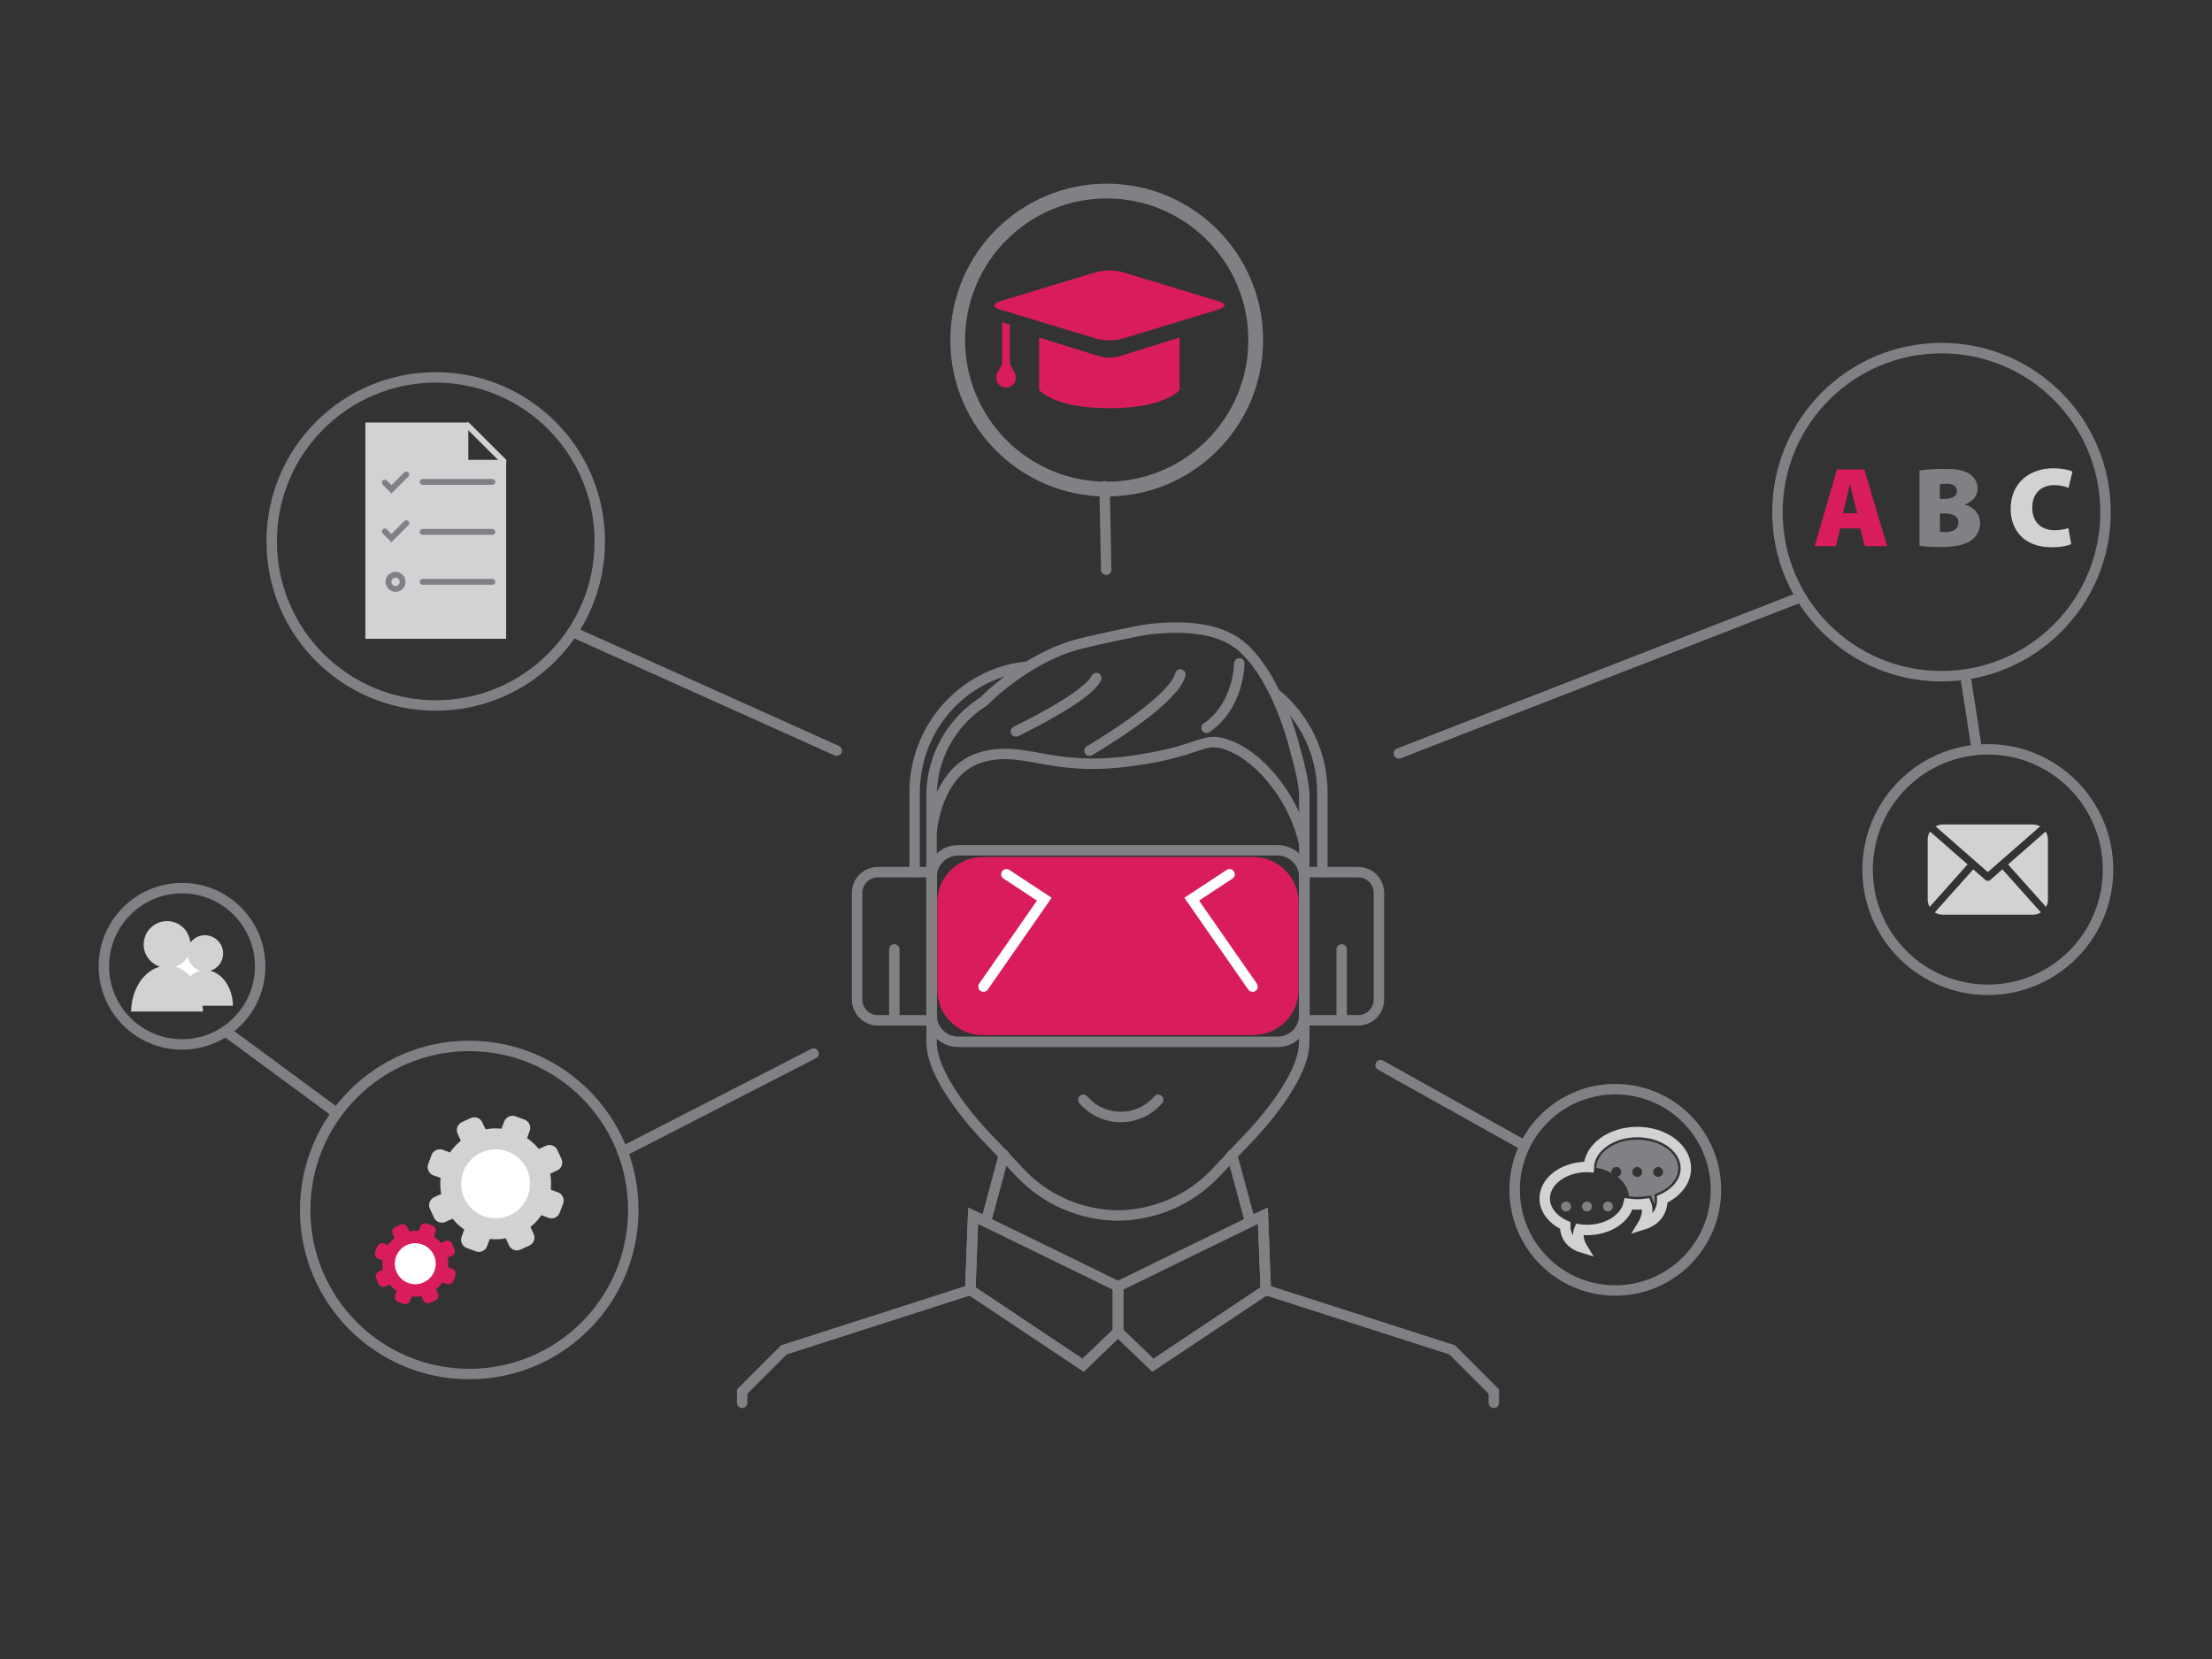 <?xml version="1.0" encoding="utf-8"?>
<!-- Generator: Adobe Illustrator 24.2.3, SVG Export Plug-In . SVG Version: 6.00 Build 0)  -->
<svg version="1.1" xmlns="http://www.w3.org/2000/svg" xmlns:xlink="http://www.w3.org/1999/xlink" x="0px" y="0px"
	 viewBox="0 0 800 600" style="enable-background:new 0 0 800 600;" xml:space="preserve">
<rect x="0" y="0" width="800" height="600" fill="#333333" stroke="none"/>
<style type="text/css">
	.st0{fill:#D91C5C;}
	.st1{fill:none;stroke:#808184;stroke-width:3.778;stroke-linecap:round;stroke-miterlimit:10;}
	.st2{fill:none;stroke:#FFFFFF;stroke-width:3.778;stroke-linecap:round;stroke-miterlimit:10;}
	.st3{fill:#D0D2D3;}
	.st4{fill:#FFFFFF;}
	.st5{fill:none;stroke:#808184;stroke-width:5.341;stroke-linecap:round;stroke-miterlimit:10;}
	.st6{fill:none;stroke:#D0D2D3;stroke-width:2.12;stroke-linecap:round;stroke-miterlimit:10;}
	.st7{fill:none;stroke:#808184;stroke-width:2.12;stroke-linecap:round;stroke-miterlimit:10;}
	.st8{fill:#808184;}
	.st9{display:none;fill:none;stroke:#D0D2D3;stroke-width:3.778;stroke-linecap:round;stroke-miterlimit:10;}
	.st10{display:none;fill:none;stroke:#D0D2D3;stroke-width:5.189;stroke-linecap:round;stroke-miterlimit:10;}
	.st11{display:none;fill:#D0D2D3;}
	.st12{fill:none;stroke:#D0D2D3;stroke-width:3.778;stroke-linecap:round;stroke-miterlimit:10;}
</style>
<g id="Warstwa_5">
</g>
<g id="Warstwa_4">
	<path class="st0" d="M453.25,374.35h-97.89c-9.06,0-16.4-7.34-16.4-16.4v-31.6c0-9.06,7.34-16.4,16.4-16.4h97.89
		c9.06,0,16.4,7.34,16.4,16.4v31.6C469.65,367.01,462.31,374.35,453.25,374.35z"/>
	<polyline class="st1" points="268.42,507.35 268.42,503.28 283.51,488.19 350.92,466.53 351.94,439.68 356.58,441.8 363.11,417.6 	
		"/>
	<polygon class="st1" points="404.45,481.55 391.73,493.74 350.92,466.53 351.94,439.68 404.45,465.3 	"/>
	<path class="st1" d="M336.91,369.01h-19.44c-4.13,0-7.48-3.35-7.48-7.48v-38.62c0-4.13,3.35-7.48,7.48-7.48h19.44V369.01z"/>
	<path class="st1" d="M370.77,241.16c-22.5,2.61-39.98,21.99-39.98,45.52v28.76"/>
	<path class="st1" d="M478.25,315.44v-28.76c0-14.13-6.31-26.77-16.23-35.18"/>
	<path class="st1" d="M355.28,253.99c-11.06,7.21-18.37,19.69-18.37,33.87c0,0,0,73.56,0,88.93c0,15.37,22.41,37.1,22.41,37.1
		l9.35,10c9.63,10.3,22.57,15.55,35.57,15.72h0.14c13-0.18,25.94-5.42,35.57-15.72l9.35-10c0,0,22.41-21.73,22.41-37.1
		c0-15.37,0-88.93,0-88.93c0-3.95-1.68-11.01-2.73-14.62"/>
	<path class="st1" d="M391.79,397.75l0.62,0.66c7.27,7.68,19.59,7.37,26.47-0.66v0"/>
	<polyline class="st2" points="364,316.19 377.69,325.2 355.69,356.82 	"/>
	<line class="st1" x1="323.45" y1="343.36" x2="323.45" y2="369.01"/>
	<polyline class="st1" points="540.27,507.35 540.27,503.28 525.18,488.19 457.77,466.53 456.75,439.68 452.11,441.8 445.58,417.6 	
		"/>
	<polygon class="st1" points="404.24,481.55 416.96,493.74 457.77,466.53 456.75,439.68 404.24,465.3 	"/>
	<path class="st1" d="M471.78,369.01h19.44c4.13,0,7.48-3.35,7.48-7.48v-38.62c0-4.13-3.35-7.48-7.48-7.48h-19.44V369.01z"/>
	<polyline class="st2" points="444.69,316.19 431,325.2 453,356.82 	"/>
	<line class="st1" x1="485.24" y1="343.36" x2="485.24" y2="369.01"/>
	<path class="st1" d="M462.07,376.79H346.55c-5.32,0-9.64-4.32-9.64-9.64v-49.98c0-5.32,4.32-9.64,9.64-9.64h115.52
		c5.32,0,9.64,4.32,9.64,9.64v49.98C471.71,372.47,467.39,376.79,462.07,376.79z"/>
	<path class="st1" d="M336.91,300.82c0,0,1.65-21.55,17.2-26.68c15.55-5.12,24.91,4.95,53.71,1.24c28.8-3.71,26.68-10.07,37.81-5.3
		s22.85,19.61,26.09,35.33"/>
	<path class="st1" d="M355.79,253.65c0,0,14.22-14.84,32.95-20.32c2.29-0.67,8.45-2.1,14.4-3.37c5.36-1.15,10.54-2.17,12.55-2.4
		c13.14-1.49,26.1-0.47,33.99,6.82c13.6,12.56,18.99,38.09,19.29,38.87"/>
	<path class="st1" d="M367.41,264.54c0,0,25.91-12.37,29.09-19.32"/>
	<path class="st1" d="M394.03,271.49c0,0,30.39-17.67,32.86-27.56"/>
	<path class="st1" d="M448.21,239.92c0,0-0.01,15.17-11.84,23.3"/>
	<line class="st1" x1="399.49" y1="175.86" x2="400.07" y2="206.06"/>
	<line class="st1" x1="499.33" y1="385.24" x2="551.46" y2="414.38"/>
	<line class="st1" x1="225.17" y1="416.51" x2="294.23" y2="381.05"/>
	<path class="st1" d="M584.19,393.91c-20.1,0-36.4,16.29-36.4,36.4c0,20.11,16.29,36.41,36.4,36.41s36.4-16.29,36.4-36.41
		C620.59,410.2,604.29,393.91,584.19,393.91z"/>
	<g>
		<path class="st1" d="M702.17,125.9c-32.77,0-59.34,26.57-59.34,59.33c0,32.77,26.57,59.33,59.34,59.33S761.5,218,761.5,185.23
			C761.5,152.46,734.94,125.9,702.17,125.9z"/>
	</g>
	<g>
		<path class="st1" d="M65.83,321.21c-15.61,0-28.26,12.65-28.26,28.26c0,15.62,12.65,28.27,28.26,28.27
			c15.62,0,28.26-12.65,28.26-28.27C94.09,333.86,81.45,321.21,65.83,321.21z"/>
	</g>
	<g>
		<path class="st3" d="M73.44,365.82H47.42c0.12-8.02,4.55-14.67,10.43-16.21c-3.41-1.09-5.89-4.26-5.89-8.02
			c0-4.67,3.8-8.46,8.47-8.46c4.44,0,8.04,3.43,8.39,7.78c1.21-1.6,3.11-2.67,5.27-2.67c3.65,0,6.61,2.96,6.61,6.61
			c0,2.93-1.94,5.4-4.59,6.25c4.58,1.19,8.04,6.38,8.14,12.63h-11C73.33,364.41,73.42,365.11,73.44,365.82z"/>
		<path class="st4" d="M67.95,346.02c-1.05,1.69-2.67,2.97-4.61,3.59c2.06,0.54,3.91,1.77,5.5,3.41c1.07-0.93,2.28-1.58,3.57-1.92
			C70.13,350.35,68.38,348.42,67.95,346.02z"/>
	</g>
	<path class="st1" d="M718.92,271.01c-24.02,0-43.48,19.47-43.48,43.49c0,24.01,19.46,43.48,43.48,43.48
		c24.02,0,43.48-19.47,43.48-43.48C762.41,290.49,742.94,271.01,718.92,271.01z"/>
	<g>
		<path class="st1" d="M157.59,136.49c-32.77,0-59.33,26.57-59.33,59.33c0,32.77,26.56,59.33,59.33,59.33s59.33-26.56,59.33-59.33
			C216.93,163.06,190.37,136.49,157.59,136.49z"/>
	</g>
	<path class="st1" d="M169.71,378.27c-32.77,0-59.34,26.58-59.34,59.34c0,32.77,26.57,59.33,59.34,59.33
		c32.77,0,59.33-26.56,59.33-59.33C229.04,404.84,202.47,378.27,169.71,378.27z"/>
	<line class="st1" x1="81.57" y1="372.95" x2="121.81" y2="402.58"/>
	<line class="st1" x1="505.89" y1="272.49" x2="651.36" y2="215.9"/>
	<line class="st1" x1="710.83" y1="244.56" x2="714.88" y2="270.67"/>
	<line class="st1" x1="207.1" y1="228.54" x2="302.61" y2="271.49"/>
	<path class="st5" d="M400.26,69.1c-29.77,0-53.89,24.14-53.89,53.9c0,29.77,24.13,53.89,53.89,53.89c29.77,0,53.9-24.12,53.9-53.89
		C454.15,93.24,430.03,69.1,400.26,69.1z"/>
	<polygon class="st3" points="183.05,231.02 132.14,231.02 132.14,152.81 169.38,152.81 169.38,166.31 183.05,166.31 	"/>
	<line class="st6" x1="169.1" y1="153.84" x2="182.09" y2="166.78"/>
	<line class="st7" x1="152.87" y1="174.28" x2="178.06" y2="174.28"/>
	<line class="st7" x1="152.87" y1="192.35" x2="178.06" y2="192.35"/>
	<line class="st7" x1="152.87" y1="210.42" x2="178.06" y2="210.42"/>
	<circle class="st7" cx="143.05" cy="210.42" r="2.56"/>
	<polyline class="st7" points="139.17,174.55 141.58,176.96 146.94,171.6 	"/>
	<polyline class="st7" points="139.17,192.18 141.58,194.6 146.94,189.24 	"/>
	<g>
		<path class="st0" d="M665.56,191.1l-1.56,6.42h-7.7l8.07-27.75h9.88l8.28,27.75h-8.03l-1.77-6.42H665.56z M671.7,185.63
			l-1.28-4.98c-0.41-1.56-0.95-3.83-1.36-5.48h-0.08c-0.41,1.65-0.82,3.91-1.23,5.48l-1.19,4.98H671.7z"/>
		<path class="st8" d="M694.21,170.19c1.69-0.33,5.35-0.62,8.77-0.62c3.95,0,6.34,0.29,8.48,1.36c2.18,1.03,3.75,3,3.75,5.72
			c0,2.31-1.28,4.57-4.53,5.8v0.08c3.38,0.95,5.43,3.46,5.43,6.75c0,2.63-1.28,4.69-3.13,6.09c-2.06,1.56-5.52,2.47-11.45,2.47
			c-3.38,0-5.85-0.21-7.33-0.49V170.19z M701.58,180.44h1.48c3.17,0,4.69-1.11,4.69-2.88c0-1.61-1.24-2.63-3.75-2.63
			c-1.24,0-1.93,0.08-2.43,0.17V180.44z M701.58,192.34c0.54,0.08,1.19,0.08,2.14,0.08c2.47,0,4.57-0.99,4.57-3.46
			c0-2.35-2.14-3.25-4.94-3.25h-1.77V192.34z"/>
		<path class="st3" d="M749.08,196.78c-1.03,0.54-3.66,1.15-6.96,1.15c-10.37,0-14.94-6.46-14.94-13.83
			c0-9.76,7.16-14.74,15.44-14.74c3.17,0,5.76,0.62,6.92,1.19l-1.44,5.89c-1.19-0.49-2.92-0.99-5.15-0.99
			c-4.24,0-7.95,2.51-7.95,8.15c0,5.02,3,8.15,8.11,8.15c1.77,0,3.79-0.33,4.94-0.78L749.08,196.78z"/>
	</g>
	<g>
		<path class="st0" d="M406,98.42c-2.64-0.8-6.95-0.8-9.59,0l-34.84,10.57c-2.64,0.8-2.64,2.11,0,2.91l34.84,10.57
			c2.64,0.8,6.95,0.8,9.59,0l34.84-10.57c2.64-0.8,2.64-2.11,0-2.91L406,98.42z"/>
		<path class="st0" d="M397.12,128.71l-21.33-6.65v18.97c0,0,5.13,6.61,25.42,6.61c20.29,0,25.42-6.61,25.42-6.61v-18.97
			l-21.34,6.65C402.63,129.54,399.78,129.54,397.12,128.71z"/>
		<path class="st0" d="M365.25,131.59L365.25,131.59l0-14.11l-2.82-1v15.11h0l-1.71,3.16c-0.28,0.52-0.43,1.1-0.43,1.69v0.2
			c0,1.96,1.59,3.55,3.55,3.55l0,0c1.96,0,3.55-1.59,3.55-3.55v-0.2c0-0.59-0.15-1.17-0.43-1.69L365.25,131.59z"/>
	</g>
	<line class="st9" x1="440.5" y1="576.02" x2="472.22" y2="576.02"/>
	<line class="st9" x1="483.6" y1="576.02" x2="491.57" y2="576.02"/>
	<line class="st9" x1="525.76" y1="177.83" x2="494.03" y2="177.83"/>
	<line class="st9" x1="482.66" y1="177.83" x2="474.69" y2="177.83"/>
	<line class="st9" x1="190.7" y1="536.91" x2="197.67" y2="536.91"/>
	<line class="st9" x1="209.04" y1="536.91" x2="217.01" y2="536.91"/>
	<line class="st9" x1="669.28" y1="417.6" x2="676.25" y2="417.6"/>
	<line class="st9" x1="634.59" y1="536.91" x2="642.56" y2="536.91"/>
	<line class="st10" x1="163.3" y1="99.73" x2="170.27" y2="99.73"/>
	<line class="st9" x1="263.7" y1="174.46" x2="271.67" y2="174.46"/>
	<line class="st9" x1="580.28" y1="94.65" x2="587.25" y2="94.65"/>
	<line class="st9" x1="598.63" y1="94.65" x2="606.59" y2="94.65"/>
	<circle class="st9" cx="331.06" cy="79.59" r="5.11"/>
	<circle class="st11" cx="599.69" cy="292.56" r="5.11"/>
	<circle class="st11" cx="215.97" cy="327.99" r="5.11"/>
	<path class="st3" d="M702.61,298.18h32.63c0.93,0,1.81,0.26,2.6,0.69l-18.92,16.54l-18.89-16.54
		C700.8,298.45,701.67,298.18,702.61,298.18z"/>
	<path class="st3" d="M697.17,325.37v-21.75c0-1.06,0.32-2.04,0.85-2.88l13.58,11.88l-13.72,15.38
		C697.44,327.21,697.17,326.33,697.17,325.37z"/>
	<path class="st3" d="M735.24,330.81h-32.63c-1.05,0-2.02-0.3-2.87-0.83l13.91-15.57l4.38,3.83c0.25,0.22,0.56,0.33,0.89,0.33
		c0.32,0,0.64-0.11,0.9-0.33l4.38-3.83l13.91,15.57C737.28,330.51,736.31,330.81,735.24,330.81z"/>
	<path class="st3" d="M740.68,325.37c0,0.97-0.27,1.84-0.7,2.63l-13.74-15.37l13.6-11.89c0.51,0.84,0.83,1.82,0.83,2.88V325.37z"/>
	<g>
		<path class="st0" d="M163.98,463.24c-0.18,0.46-0.53,0.84-0.96,1.05c-0.46,0.21-0.97,0.23-1.43,0.06l-1.56-0.57
			c-0.65,0.93-1.44,1.8-2.35,2.53l0.69,1.5c0.44,0.94,0.03,2.06-0.91,2.5l-1.91,0.87c-0.93,0.43-2.06,0.02-2.48-0.92l-0.69-1.51
			c-1.15,0.22-2.31,0.26-3.45,0.14l-0.58,1.56c-0.16,0.46-0.52,0.85-0.96,1.05c-0.45,0.22-0.97,0.23-1.43,0.06l-1.98-0.72
			c-0.46-0.18-0.85-0.52-1.05-0.98c-0.22-0.45-0.24-0.96-0.06-1.43l0.56-1.56c-0.93-0.64-1.78-1.43-2.52-2.33l-1.5,0.69
			c-0.94,0.42-2.05,0.02-2.49-0.93l-0.88-1.91c-0.44-0.93-0.02-2.06,0.91-2.48l1.52-0.69c-0.21-1.15-0.26-2.31-0.13-3.44l-1.56-0.58
			c-0.46-0.17-0.84-0.52-1.05-0.97c-0.2-0.46-0.22-0.97-0.06-1.43l0.72-1.97c0.34-0.94,1.48-1.47,2.42-1.12l1.54,0.58
			c0.64-0.93,1.44-1.8,2.34-2.54l-0.69-1.5c-0.43-0.93-0.01-2.05,0.93-2.49l1.9-0.87c0.93-0.43,2.05-0.02,2.48,0.92l0.7,1.5
			c1.14-0.21,2.3-0.26,3.43-0.14l0.57-1.55c0.36-0.94,1.48-1.45,2.42-1.11l1.97,0.73c0.96,0.35,1.46,1.44,1.11,2.41l-0.57,1.55
			c0.93,0.65,1.79,1.43,2.53,2.34l1.5-0.69c0.94-0.43,2.05-0.02,2.48,0.93l0.89,1.9c0.43,0.94,0.02,2.07-0.93,2.49l-1.51,0.69
			c0.22,1.15,0.26,2.31,0.14,3.44l1.56,0.57c0.97,0.35,1.46,1.44,1.11,2.4L163.98,463.24z"/>
		<path class="st3" d="M203.66,435.28l-1.23,3.31c-0.28,0.79-0.87,1.4-1.64,1.77c-0.76,0.35-1.62,0.38-2.39,0.1l-2.61-0.98
			c-1.09,1.59-2.41,3.03-3.94,4.26l1.15,2.53c0.74,1.59,0.05,3.47-1.53,4.19l-3.21,1.48c-1.58,0.73-3.45,0.02-4.18-1.55l-1.15-2.52
			c-1.95,0.36-3.9,0.43-5.8,0.22l-0.96,2.61c-0.3,0.79-0.88,1.43-1.64,1.77c-0.76,0.36-1.62,0.39-2.42,0.1l-3.31-1.22
			c-0.78-0.3-1.41-0.87-1.76-1.64c-0.35-0.76-0.38-1.62-0.09-2.42l0.97-2.6c-1.58-1.09-3.02-2.39-4.26-3.93l-2.52,1.16
			c-1.58,0.72-3.47,0.03-4.18-1.54l-1.48-3.22c-0.72-1.57-0.03-3.44,1.56-4.18l2.53-1.16c-0.36-1.93-0.43-3.88-0.22-5.79l-2.63-0.97
			c-0.78-0.29-1.41-0.87-1.76-1.64c-0.36-0.77-0.39-1.61-0.1-2.4l1.22-3.32c0.58-1.57,2.47-2.44,4.05-1.86l2.61,0.98
			c1.08-1.6,2.4-3.03,3.93-4.27l-1.17-2.53c-0.71-1.57-0.03-3.46,1.54-4.18l3.21-1.47c1.58-0.73,3.46-0.05,4.17,1.54l1.19,2.52
			c1.93-0.36,3.87-0.43,5.78-0.22l0.97-2.62c0.57-1.58,2.47-2.45,4.05-1.87l3.3,1.22c1.64,0.61,2.47,2.42,1.86,4.05l-0.96,2.62
			c1.59,1.09,3.01,2.39,4.26,3.94l2.54-1.17c1.58-0.73,3.44-0.02,4.18,1.55l1.46,3.2c0.74,1.58,0.04,3.46-1.54,4.18l-2.52,1.16
			c0.36,1.94,0.43,3.89,0.21,5.8l2.62,0.96C203.43,431.84,204.26,433.66,203.66,435.28z"/>
		<path class="st4" d="M179.24,415.68c-1.8,0-3.55,0.39-5.21,1.15c-6.24,2.88-8.98,10.3-6.12,16.53c2.04,4.42,6.48,7.25,11.35,7.25
			c1.79,0,3.54-0.38,5.21-1.13c6.24-2.88,8.97-10.3,6.1-16.54C188.55,418.53,184.1,415.68,179.24,415.68z"/>
		<path class="st4" d="M150.19,449.62c-1.08,0-2.12,0.23-3.11,0.68c-3.7,1.71-5.35,6.12-3.62,9.84c1.19,2.62,3.84,4.32,6.74,4.32
			c1.06,0,2.1-0.23,3.09-0.69c3.71-1.72,5.33-6.12,3.63-9.84C155.71,451.31,153.07,449.62,150.19,449.62z"/>
	</g>
	<path class="st8" d="M573.96,434.56c-0.98,0-1.8,0.8-1.8,1.79c0,0.99,0.81,1.79,1.8,1.79c0.99,0,1.8-0.8,1.8-1.79
		C575.76,435.36,574.95,434.56,573.96,434.56z"/>
	<ellipse class="st8" cx="581.54" cy="436.35" rx="1.79" ry="1.79"/>
	<path class="st8" d="M566.39,434.56c-0.99,0-1.79,0.8-1.79,1.79c0,0.99,0.8,1.79,1.79,1.79c0.99,0,1.8-0.8,1.8-1.79
		C568.19,435.36,567.38,434.56,566.39,434.56z"/>
	<path class="st8" d="M592.12,412.18c-8.1,0-14.67,4.54-14.81,10.16c2.02,0.34,3.88,0.97,5.51,1.84c-0.02-0.11-0.07-0.22-0.07-0.34
		c0-0.99,0.81-1.79,1.81-1.79c0.97,0,1.79,0.8,1.79,1.79c0,0.85-0.6,1.52-1.38,1.71c2.42,1.87,3.94,4.36,4.19,7.11
		c0.96,0.14,1.95,0.21,2.97,0.21c0.9,0,1.84-0.06,2.83-0.19l2.07-0.29l0.82,1.92c0.18,0.44,0.32,0.89,0.43,1.33
		c0.16-0.64,0.2-1.26,0.19-1.84l-0.06-1.83l1.66-0.75c4.32-1.95,6.89-5.2,6.89-8.7C606.96,416.81,600.32,412.18,592.12,412.18z
		 M592.13,425.63c-0.99,0-1.8-0.8-1.8-1.79s0.81-1.79,1.8-1.79c0.99,0,1.79,0.8,1.79,1.79S593.11,425.63,592.13,425.63z
		 M599.69,425.63c-0.98,0-1.79-0.8-1.79-1.79s0.81-1.79,1.79-1.79c0.99,0,1.78,0.8,1.78,1.79S600.68,425.63,599.69,425.63z"/>
	<path class="st12" d="M601.2,433.72c0.06,2.22-0.56,7.18-7.03,9.19c0,0,2.57-4.2,1.15-7.52c-1.03,0.14-2.11,0.23-3.19,0.23
		c-1.07,0-2.1-0.1-3.12-0.24c-1.24,5.36-7.46,9.46-15.04,9.46c-0.95,0-1.88-0.07-2.78-0.2c-1.23,2.9,0.99,6.55,0.99,6.55
		c-5.62-1.74-6.16-6.07-6.1-7.99c-4.44-2-7.41-5.61-7.41-9.75c0-6.31,6.85-11.4,15.3-11.4c0.21,0,0.41,0.04,0.63,0.05
		c0.31-7.03,8.03-12.68,17.53-12.68c9.71,0,17.59,5.87,17.59,13.1C609.71,427.29,606.29,431.43,601.2,433.72z"/>
</g>
<g id="Warstwa_3">
</g>
<g id="Warstwa_2">
</g>
</svg>
